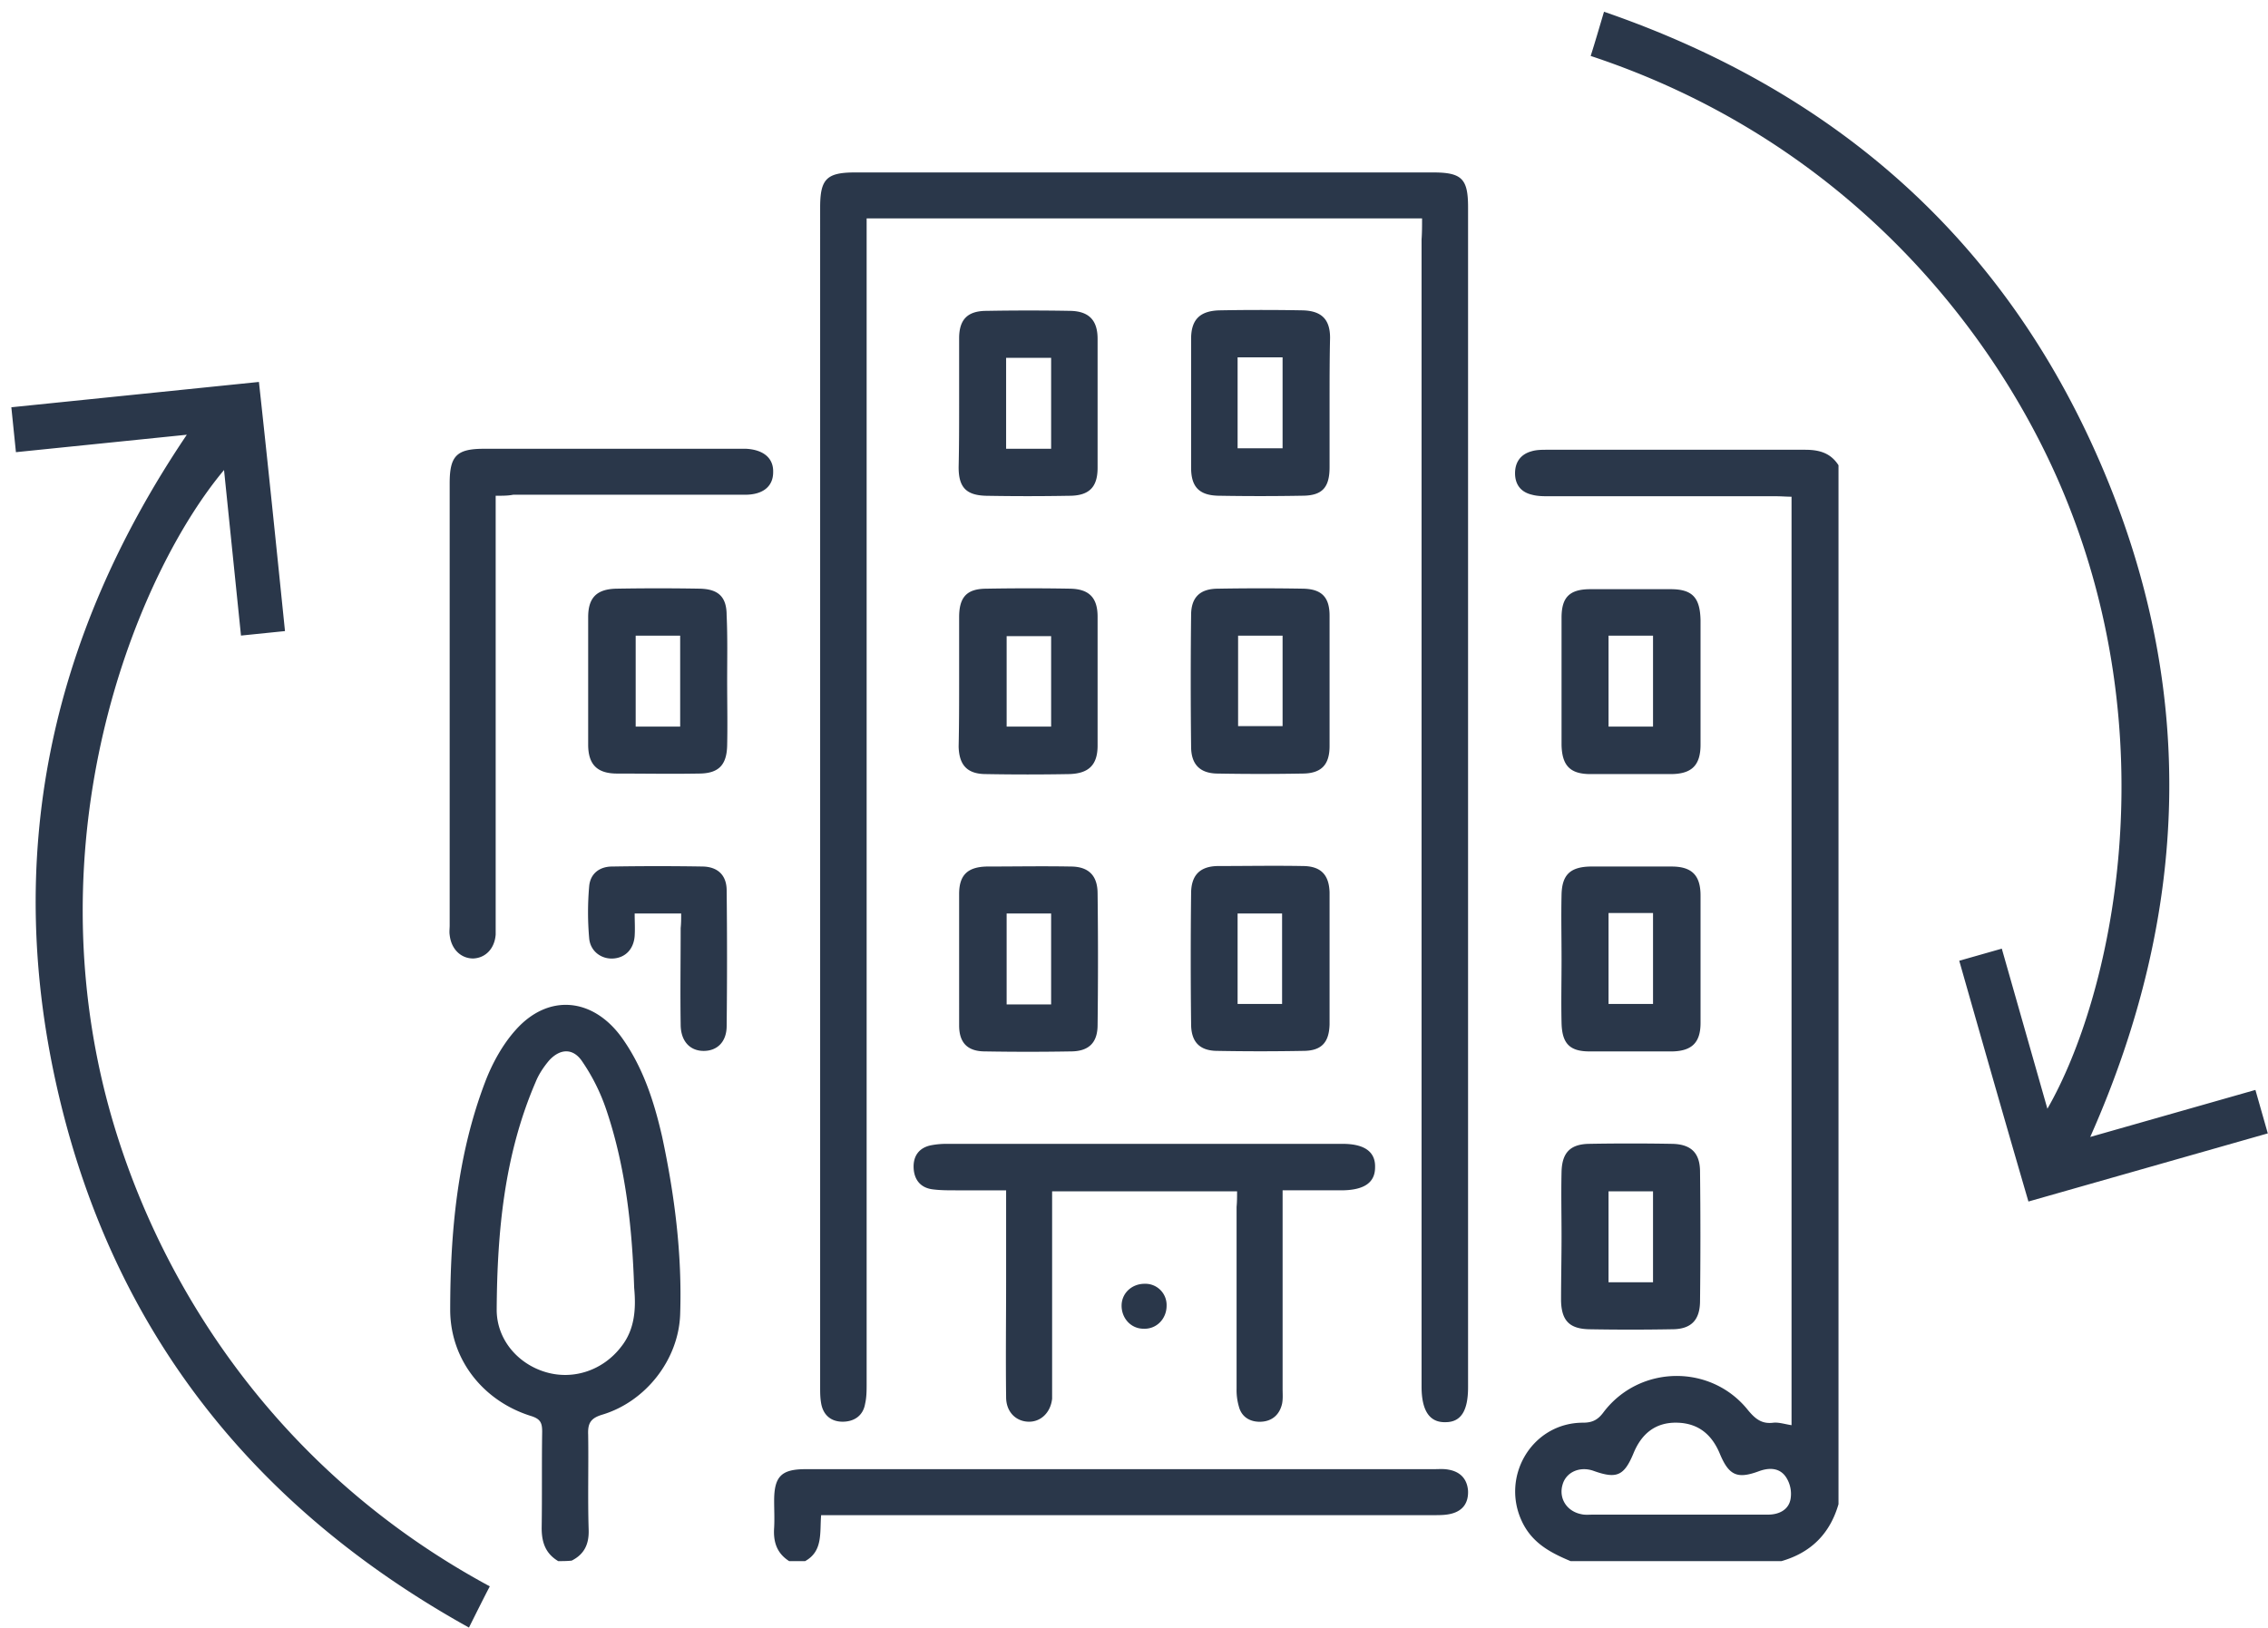 <svg width="78" height="56" fill="none" xmlns="http://www.w3.org/2000/svg"><path d="M54.014 53.703c-.654-.275-1.256-.584-1.617-1.255-.842-1.581.258-3.507 2.047-3.507.326 0 .515-.103.704-.36 1.238-1.634 3.697-1.668 4.97-.07.257.31.48.482.876.43.19-.017.396.052.62.086v-31.94c-.173 0-.345-.016-.534-.016h-7.788c-.207 0-.413 0-.602-.052-.378-.086-.585-.344-.585-.739 0-.378.19-.653.568-.756.171-.052.36-.052.55-.052h8.854c.482 0 .877.103 1.152.533v35.738c-.292 1.015-.945 1.668-1.96 1.96h-7.255zm3.662-1.599h3.13c.36 0 .704-.154.773-.532a1.052 1.052 0 00-.155-.757c-.206-.31-.55-.344-.928-.206-.74.275-1.032.154-1.342-.585-.275-.67-.739-1.066-1.478-1.083-.74-.017-1.22.378-1.496 1.049-.327.79-.585.894-1.393.602-.464-.155-.928.051-1.048.48-.138.465.137.912.636 1.015.137.034.275.017.412.017h2.889zm-38.479 1.599c-.43-.258-.568-.636-.568-1.135.017-1.1 0-2.2.017-3.317 0-.292-.051-.43-.36-.533-1.634-.499-2.786-1.908-2.803-3.627 0-2.682.24-5.346 1.203-7.873.241-.636.602-1.29 1.05-1.788 1.117-1.255 2.647-1.117 3.644.258.74 1.031 1.118 2.217 1.393 3.42.43 2.012.688 4.04.619 6.103-.052 1.564-1.187 3.008-2.682 3.455-.396.12-.499.293-.482.688.017 1.083-.017 2.183.017 3.266.017.481-.137.842-.584 1.066-.155.017-.31.017-.465.017zM21.81 44.3c-.069-2.08-.292-4.16-.963-6.137a6.74 6.74 0 00-.825-1.65c-.31-.464-.757-.447-1.135-.035-.19.224-.361.482-.464.74-1.083 2.51-1.324 5.157-1.341 7.838 0 1.032.739 1.874 1.702 2.15.946.274 1.96-.07 2.579-.878.464-.584.516-1.289.447-2.028zm5.33 9.403c-.43-.275-.55-.67-.516-1.152.017-.31 0-.619 0-.928 0-.842.258-1.083 1.083-1.083h21.595c.172 0 .344-.017.516.017.396.069.637.31.67.722.018.413-.171.688-.566.791-.19.051-.396.052-.602.052H28.24c-.051.601.07 1.237-.55 1.581h-.55zm21.767-46.19H29.805V47.6c0 .224 0 .465-.052.688-.068.413-.378.619-.773.619-.396 0-.67-.223-.74-.636-.034-.19-.034-.378-.034-.55V7.135c0-.98.224-1.203 1.204-1.203h19.875c.998 0 1.204.223 1.204 1.203V47.72c0 .808-.24 1.203-.774 1.203-.55.017-.825-.395-.825-1.22V8.235c.017-.24.017-.447.017-.722z" fill="#2A374A"/><path d="M42.545 40.982h-6.361v7.134c-.052.482-.396.808-.825.791-.43-.017-.757-.344-.757-.842-.017-1.358 0-2.7 0-4.057v-3.06h-1.736c-.258 0-.533 0-.791-.034-.413-.052-.637-.327-.654-.74-.017-.412.19-.687.585-.773a2.79 2.79 0 01.55-.052h13.617c.757 0 1.135.275 1.118.808 0 .516-.361.774-1.1.79h-2.08v6.827c0 .171.016.343-.018.515-.086.378-.344.602-.722.619-.344.017-.654-.137-.757-.498a2.027 2.027 0 01-.086-.637v-6.257c.017-.172.017-.344.017-.533zM17.047 17.054v15.093c-.034.48-.344.808-.773.825-.43 0-.757-.327-.809-.808-.017-.103 0-.224 0-.327V16.624c0-.946.241-1.186 1.187-1.186h9.009c.602.034.946.326.929.808 0 .481-.344.773-.963.773h-7.978c-.172.035-.361.035-.602.035zm36.657 25.493c0-.74-.017-1.496 0-2.235.017-.653.292-.946.929-.963a81.326 81.326 0 012.888 0c.636.017.946.31.946.963.017 1.478.017 2.957 0 4.435 0 .67-.31.98-.963.98a79.86 79.86 0 01-2.854 0c-.67-.017-.946-.292-.963-.98 0-.722.017-1.461.017-2.2zm1.616-1.565v3.129h1.53v-3.129h-1.53zm-9.594-7.976v2.235c-.017.636-.292.91-.911.91-.98.018-1.96.018-2.94 0-.619 0-.911-.309-.911-.927a195.06 195.06 0 010-4.487c0-.636.31-.945.945-.945.963 0 1.926-.018 2.889 0 .619 0 .911.292.928.91v2.304zm-3.163-1.581v3.111h1.53v-3.111h-1.53zm-9.577 1.564v-2.235c0-.653.292-.928.946-.945.962 0 1.925-.018 2.888 0 .619 0 .928.31.928.928a189.26 189.26 0 010 4.521c0 .619-.309.911-.928.911-.98.017-1.96.017-2.94 0-.602 0-.894-.292-.894-.894V32.99zm3.164 1.564v-3.128h-1.53v3.128h1.53z" fill="#2A374A"/><path d="M25.008 23.414c0 .74.017 1.495 0 2.235-.017.67-.292.962-.98.962-.928.017-1.874 0-2.803 0-.687 0-.997-.31-.997-.997v-4.383c0-.67.292-.963.963-.98a81.326 81.326 0 012.889 0c.636.017.91.292.91.911.035.756.018 1.513.018 2.252zm-3.146-1.547v3.128h1.53v-3.128h-1.53zm11.124 1.564v-2.2c0-.705.275-.98.946-.98a81.326 81.326 0 012.888 0c.636.017.928.31.928.963v4.435c0 .67-.309.962-.98.98a79.86 79.86 0 01-2.854 0c-.653 0-.928-.31-.945-.946.017-.756.017-1.513.017-2.252zm3.164-1.547h-1.53v3.111h1.53v-3.111zm9.576 1.547v2.235c0 .653-.292.945-.945.945a80.86 80.86 0 01-2.889 0c-.619 0-.928-.31-.928-.928a198.061 198.061 0 010-4.521c0-.619.31-.911.928-.911.98-.017 1.96-.017 2.94 0 .62.017.894.292.894.928v2.252zm-1.616-1.564h-1.53v3.111h1.53v-3.111zm14.374 1.598v2.15c0 .721-.31 1.014-1.032 1.014h-2.75c-.706 0-.98-.293-.998-.998v-4.383c0-.705.275-.98.997-.98h2.751c.757 0 1.015.292 1.032 1.066v2.131zm-3.164 1.53h1.53v-3.128h-1.53v3.128zm-1.616 8.011c0-.74-.017-1.495 0-2.235.017-.67.292-.945.98-.962h2.803c.688 0 .997.292.997.997v4.383c0 .67-.292.963-.963.98h-2.854c-.688 0-.946-.275-.963-.98-.017-.722 0-1.46 0-2.183zm1.616-1.599v3.129h1.53v-3.129h-1.53zM32.986 13.873V11.64c0-.654.292-.946.946-.946a80.854 80.854 0 012.888 0c.636.017.928.327.928.963v4.435c0 .67-.292.963-.98.963a79.86 79.86 0 01-2.854 0c-.688-.018-.945-.293-.945-.98.017-.74.017-1.461.017-2.2zm1.616 1.565h1.548v-3.129h-1.548v3.129zm11.124-1.565v2.2c0 .706-.258.98-.945.98a80.86 80.86 0 01-2.889 0c-.653-.017-.928-.309-.928-.962v-4.435c0-.67.31-.963.98-.98a78.938 78.938 0 012.854 0c.653.017.945.31.945.945-.017.757-.017 1.496-.017 2.252zm-1.616-1.581h-1.547v3.129h1.547v-3.13zM23.426 31.425h-1.599c0 .257.017.515 0 .773-.034.447-.31.74-.722.774-.413.034-.808-.241-.843-.705a10.165 10.165 0 010-1.77c.035-.448.362-.688.791-.688a94.89 94.89 0 013.13 0c.515.017.808.31.808.825.017 1.547.017 3.111 0 4.658 0 .55-.327.86-.791.86s-.791-.327-.791-.911c-.017-1.1 0-2.2 0-3.318.017-.155.017-.31.017-.498zm15.939 12.738a.73.73 0 01.756.756c0 .447-.344.808-.79.79-.448 0-.774-.378-.757-.825.017-.412.36-.721.79-.721zM9.8 21.71l-1.512.154-.583-5.695c-2.83 3.374-6.413 11.83-4.14 21.229 1.388 5.712 5.274 12.85 13.28 17.173-.229.438-.456.897-.717 1.418C8.793 51.913 3.965 45.9 2.03 37.713c-1.935-8.188-.336-15.748 4.395-22.758l-5.877.6L.39 14.01l8.515-.871c.31 2.836.602 5.694.896 8.57zm57.582 11.34l1.463-.416 1.568 5.507c2.197-3.817 4.249-12.769.368-21.626-2.364-5.382-7.436-11.731-16.075-14.59.15-.472.293-.963.458-1.521 7.934 2.732 13.739 7.809 17.074 15.532 3.335 7.724 3.082 15.447-.352 23.176l5.681-1.618.426 1.495-8.232 2.344c-.8-2.738-1.587-5.5-2.379-8.282z" fill="#2A374A"/></svg>